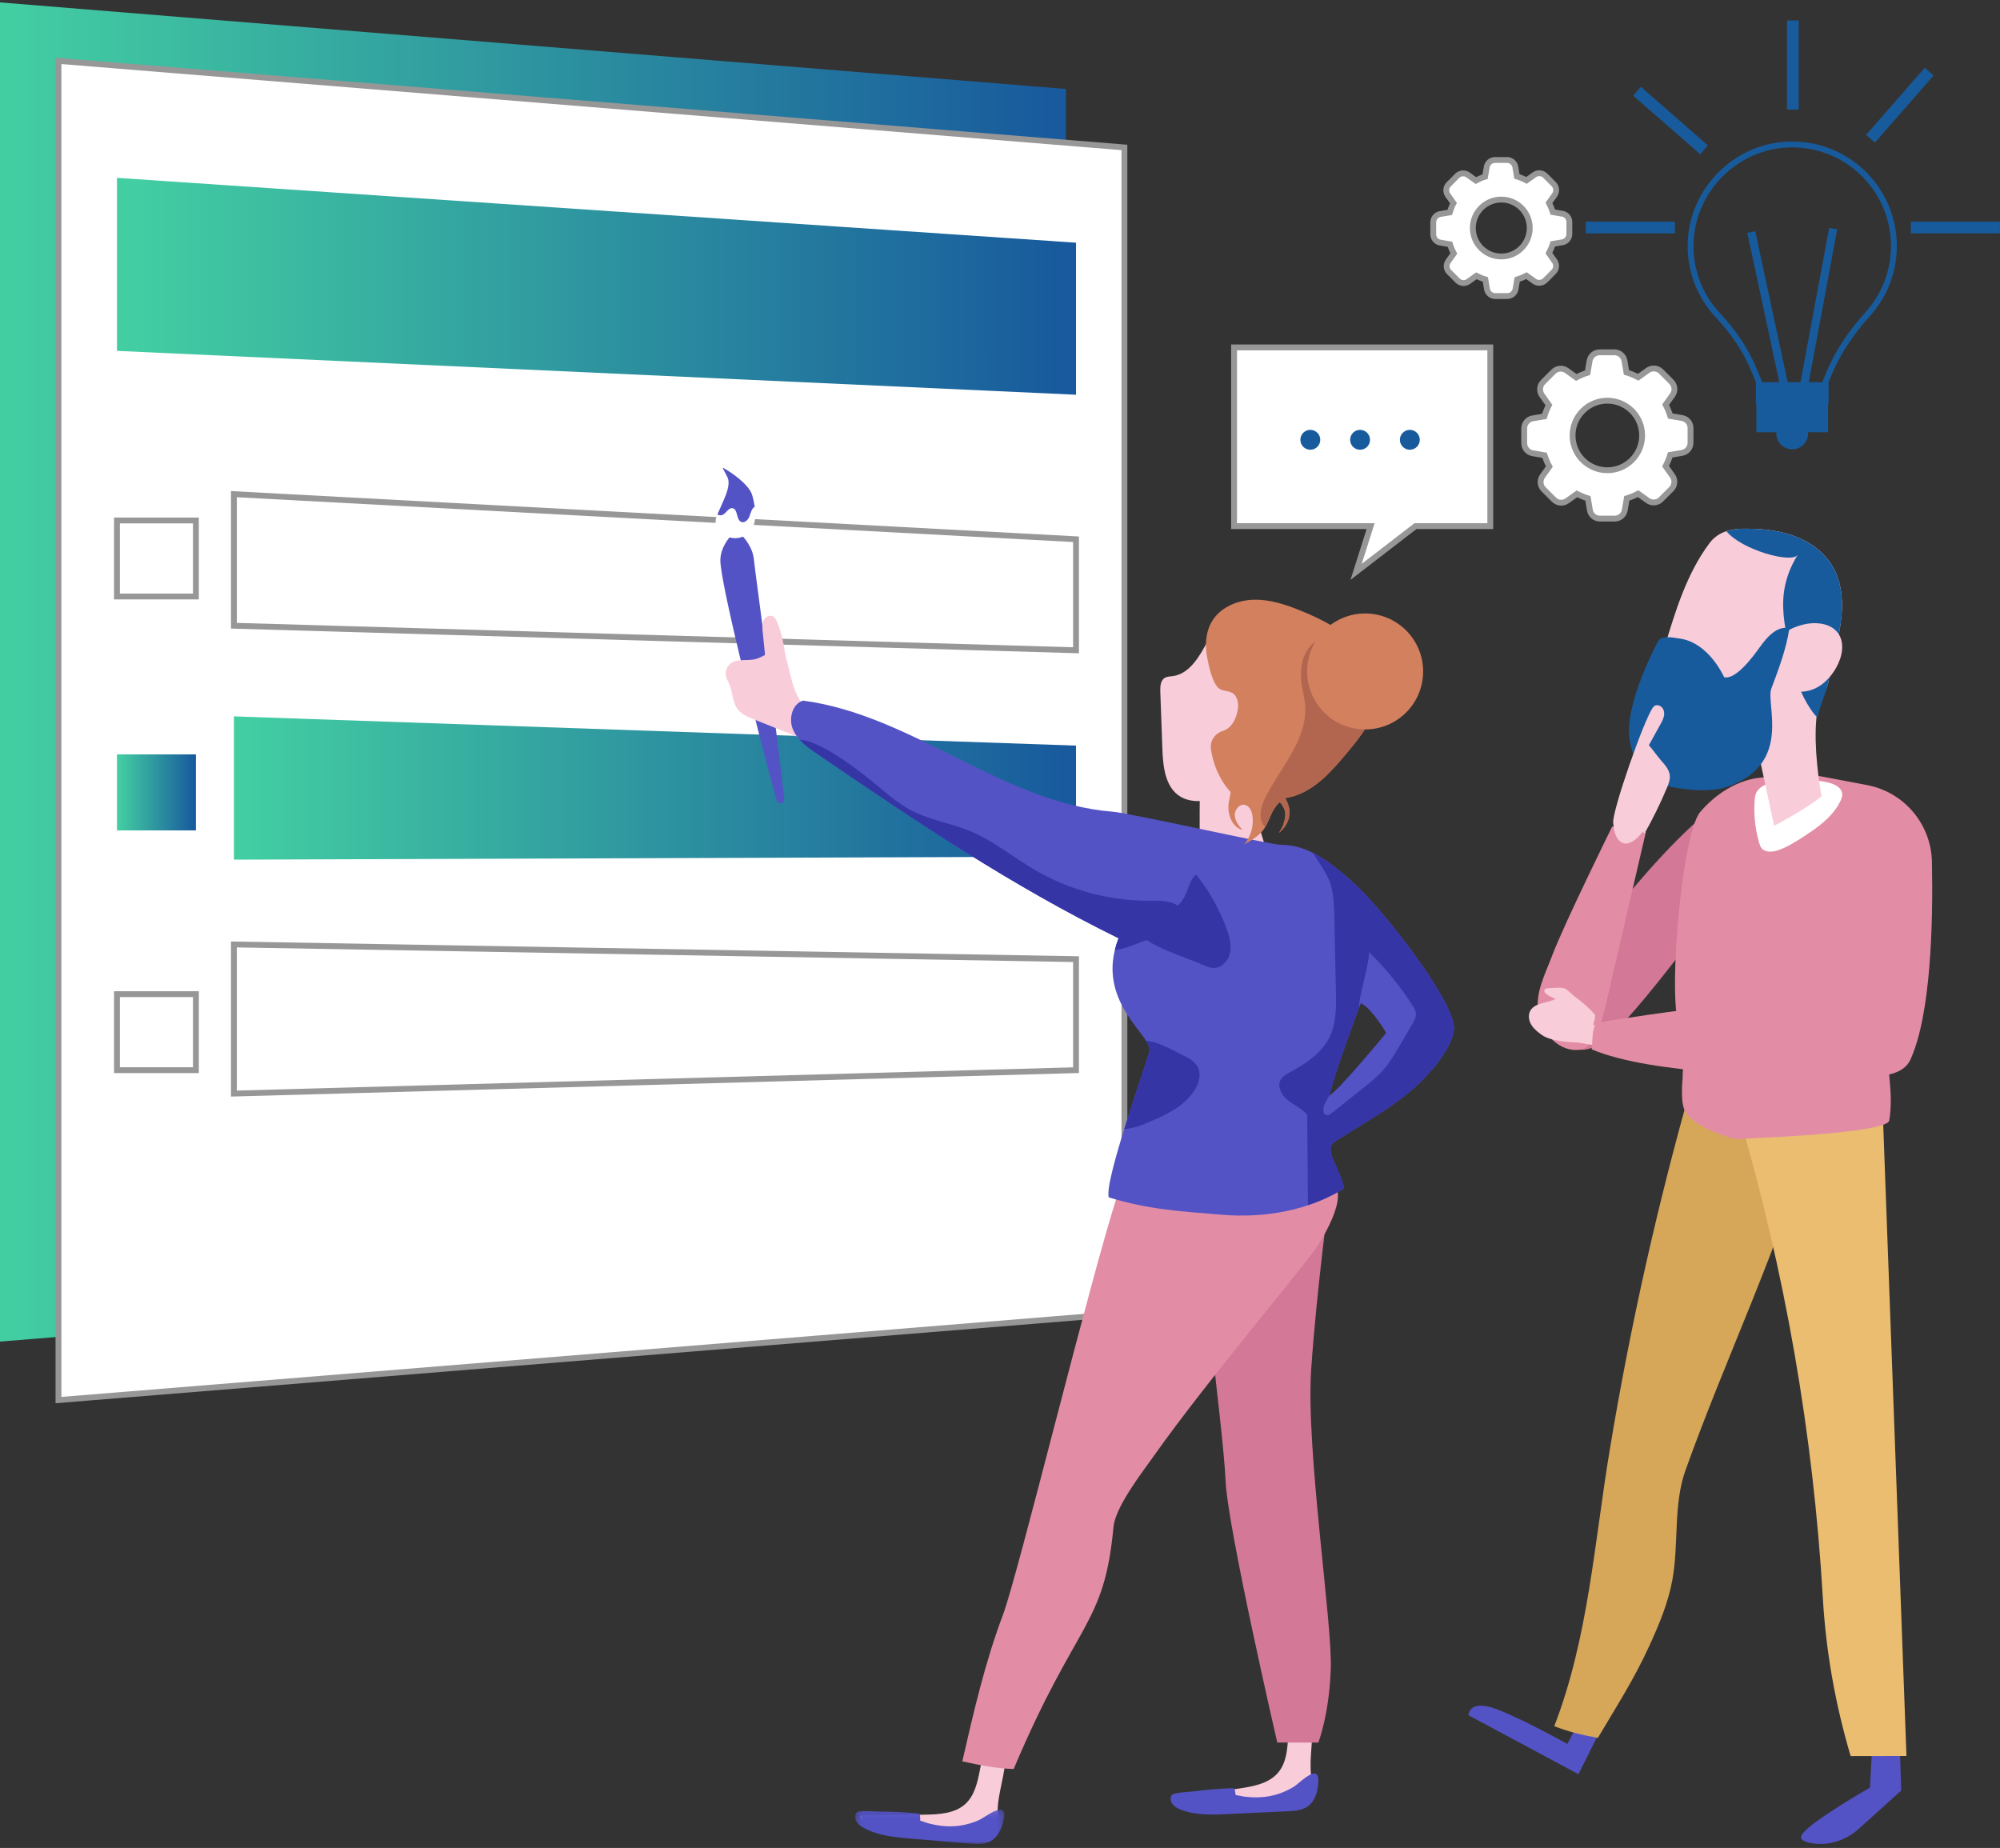 <svg xmlns="http://www.w3.org/2000/svg" xmlns:xlink="http://www.w3.org/1999/xlink" width="342" height="316" viewBox="0 0 342 316">
  <rect x="0" y="0" width="342" height="316" fill="#333333" stroke="none"/>
  <defs>
    <linearGradient id="pi-concept-landing-a" x1="1.301%" x2="98.76%" y1="50%" y2="50%">
      <stop offset="0%" stop-color="#43CEA2"/>
      <stop offset="100%" stop-color="#185A9D"/>
    </linearGradient>
    <polygon id="pi-concept-landing-b" points="25.74 6 .239 6 .239 .108 25.74 .108 25.74 6"/>
    <path id="pi-concept-landing-d" d="M3.836,0.762 L5.689,0.762 L5.689,2.338 C5.689,3.933 3.649,6.058 3.649,6.058 L0.28,6.205 L0.28,2.983 C0.28,2.983 1.997,0.762 3.836,0.762 L3.836,0.762 Z M3.836,0.762 C4.213,0.762 4.594,0.855 4.967,1.079 C5.49,1.393 5.689,1.839 5.689,2.338 L3.836,0.762 Z"/>
  </defs>
  <g fill="none" fill-rule="evenodd">
    <polygon fill="url(#pi-concept-landing-a)" points="0 229.411 182.274 214.608 182.274 15.214 0 .411"/>
    <polygon fill="#FFF" stroke="#979797" points="10 239.411 192.274 224.608 192.274 25.214 10 10.411"/>
    <polygon fill="url(#pi-concept-landing-a)" points="20 60 184 67.5 184 41.5 20 30.411"/>
    <polygon fill="#FFF" stroke="#979797" points="40 107 184 111.197 184 92.214 40 84.5"/>
    <polygon fill="url(#pi-concept-landing-a)" points="40 147 184 146.483 184 127.5 40 122.5"/>
    <polygon fill="#FFF" stroke="#979797" points="40 187 184 183 184 164.017 40 161.5"/>
    <polygon fill="#FFF" stroke="#979797" points="20 183 33.5 183 33.5 170 20 170"/>
    <polygon fill="url(#pi-concept-landing-a)" points="20 142 33.5 142 33.5 129 20 129"/>
    <polygon fill="#FFF" stroke="#979797" points="20 102 33.5 102 33.5 89 20 89"/>
    <g transform="translate(122 3)">
      <g transform="translate(25 123.328)">
        <path fill="#F9CCDA" d="M73.275,170.706 C73.144,172.822 72.955,175.092 71.61,176.73 C70.024,178.662 67.316,179.153 64.842,179.517 L54.032,181.104 C53.848,181.638 54.471,182.084 55.005,182.266 C57.67,183.167 60.572,182.773 63.37,182.482 C66.612,182.145 69.87,181.959 73.129,181.926 C74.58,181.911 76.3,181.781 77.037,180.532 C77.587,179.6 77.335,178.429 77.207,177.354 C76.814,174.079 77.735,170.743 77.266,167.477 C77.213,167.102 77.091,166.666 76.736,166.531 C76.554,166.462 76.353,166.491 76.164,166.529 C73.407,167.087 73.427,168.229 73.275,170.706"/>
        <path fill="#5353C6" d="M74.259,179.193 C71.573,180.833 68.845,181.277 65.722,180.888 C65.531,180.864 64.484,180.634 64.292,180.613 C64.182,180.014 64.242,179.427 63.751,179.447 C61.493,179.534 59.239,179.722 56.998,180.011 C56.286,180.103 53.584,180.167 53.299,180.72 C53.044,181.214 53.207,181.844 53.567,182.268 C53.925,182.691 54.444,182.945 54.962,183.142 C57.522,184.118 60.349,184.003 63.085,183.874 C66.449,183.714 69.815,183.556 73.179,183.397 C74.327,183.343 75.536,183.27 76.5,182.645 C77.919,181.725 78.406,179.87 78.441,178.179 C78.503,175.104 75.229,178.6 74.259,179.193"/>
        <path fill="#F9CCDA" d="M58.199 23.641C58.199 23.641 70.423 22.93 70.398 22.624 70.115 19.064 66.897 13.787 68.568 10.628 70.238 7.471 71.516 5.684 73.205 2.537 73.454 2.071 73.673 1.436 73.293 1.07 72.98.768 72.472.869 72.057.992 69.822 1.656 67.618 2.423 65.454 3.29 61.789 4.758 58.323 4.721 58.199 8.596 58.062 12.855 58.199 23.641 58.199 23.641M20.561 176.357C20.153 178.436 19.668 180.662 18.119 182.109 16.293 183.815 13.543 183.946 11.044 183.982 7.402 184.032 3.761 184.083.119 184.135-.134 184.638.425 185.165.931 185.413 3.453 186.659 6.382 186.649 9.194 186.728 12.452 186.821 15.707 187.065 18.942 187.46 20.382 187.636 22.105 187.733 22.999 186.59 23.666 185.739 23.571 184.544 23.585 183.463 23.626 180.166 24.978 176.978 24.943 173.68 24.938 173.299 24.876 172.852 24.541 172.672 24.371 172.581 24.166 172.583 23.974 172.595 21.168 172.786 21.039 173.921 20.561 176.357"/>
        <path fill="#D37897" d="M80.564,76.197 C80.564,76.197 78.125,94.191 77.21,107.915 C76.294,121.638 80.869,151.22 80.564,159.15 C80.259,167.08 78.429,171.654 78.429,171.654 L71.415,171.654 C71.415,171.654 62.876,134.753 62.571,126.823 C62.266,118.893 57.082,78.332 57.082,78.332 L80.564,76.197 Z"/>
      </g>
      <path d="M92.187,200.742 C88.093,203.378 85.031,207.555 83.4,212.171 C84.728,222.916 86.677,239.094 87.347,246.921 C87.96,246.994 88.578,247.036 89.189,247.013 C92.704,246.883 96.039,245.4 99.039,243.563 C100.148,242.884 101.213,242.14 102.251,241.359 C102.068,237.538 102.022,234.055 102.209,231.243 C103.124,217.519 105.563,199.526 105.563,199.526 L92.187,200.742 Z"/>
      <g transform="translate(1 88.328)">
        <path fill="#5353C6" d="M11.106,45.292 C11.191,46.105 10.021,46.333 9.802,45.544 C6.868,34.951 0.085,8.109 0.181,4.418 C0.241,2.089 1.904,0.396 1.904,0.396 L4.011,0.396 C4.011,0.396 5.734,2.12 5.926,4.418 C6.06,6.02 9.989,34.667 11.106,45.292"/>
        <path fill="#F9CCDA" d="M83.469,18.38 C82.1,20.948 80.409,23.909 77.525,24.291 C77.064,24.352 76.572,24.346 76.174,24.587 C75.434,25.034 75.379,26.067 75.41,26.932 C75.53,30.224 75.65,33.516 75.769,36.808 C75.877,39.817 76.266,43.329 78.841,44.89 C80.688,46.009 83.032,45.691 85.153,45.283 C86.85,44.957 88.552,44.593 90.143,43.919 C95.093,41.821 98.4,36.916 99.935,31.763 C101.144,27.705 101.384,23.18 99.585,19.347 C96.088,11.897 87.328,11.143 83.469,18.38"/>
        <path fill="#E28DA5" d="M101.202,110.383 C99.836,110.58 98.477,110.822 97.124,111.092 C96.885,110.915 96.561,110.84 96.261,110.782 C86.84,109.003 77.097,109.493 68.13,112.888 C63.499,127.001 51.095,177.94 48.506,184.806 C45.446,192.922 43.495,201.407 41.555,209.862 C44.587,210.529 47.231,211.066 50.333,211.178 C61.169,185.546 65.809,186.86 67.406,169.787 C67.73,166.322 72.292,160.48 74.301,157.64 C83.822,144.179 100,125.361 102.513,121.374 C104.757,117.813 109.224,109.224 101.202,110.383"/>
      </g>
      <path d="M69.13,201.216 C68.553,202.973 67.858,205.301 67.073,208.042 C70.164,209.898 75.209,211.682 83.4,212.171 C91.96,212.683 99.69,209.505 105.579,205.891 C107.273,202.125 108,197.874 102.203,198.711 C100.837,198.908 99.477,199.15 98.124,199.419 C97.884,199.243 97.561,199.168 97.261,199.111 C93.75,198.448 90.195,198.1 86.652,198.1 C80.686,198.1 74.756,199.086 69.13,201.216"/>
      <g transform="translate(0 76.328)">
        <path fill="#F9CCDA" d="M12.673,34.105 C12.512,33.487 12.298,32.834 11.789,32.452 C11.137,31.96 10.208,32.072 9.452,32.379 C8.696,32.687 8.008,33.164 7.219,33.373 C5.802,33.745 4.121,33.239 2.948,34.117 C2.264,34.63 1.938,35.575 2.16,36.4 C2.275,36.827 2.518,37.206 2.697,37.609 C3.31,38.987 3.199,40.667 4.09,41.885 C4.767,42.809 5.887,43.275 6.951,43.699 C9.53,44.725 12.108,45.752 14.687,46.779 C14.852,46.846 15.043,46.911 15.203,46.833 C15.338,46.767 15.407,46.617 15.464,46.477 C16.544,43.791 16.08,42.492 14.727,40.318 C13.554,38.432 13.223,36.218 12.673,34.105"/>
        <g transform="translate(24 230)">
          <mask id="pi-concept-landing-c" fill="#fff">
            <use xlink:href="#pi-concept-landing-b"/>
          </mask>
          <path fill="#5353C6" d="M21.421,1.899 C18.544,3.171 15.78,3.252 12.736,2.458 C12.55,2.409 11.541,2.042 11.355,1.998 C11.323,1.389 11.461,0.815 10.971,0.768 C8.721,0.558 6.463,0.45 4.203,0.442 C3.485,0.44 0.797,0.146 0.442,0.658 C0.125,1.115 0.204,1.76 0.504,2.228 C0.804,2.695 1.284,3.014 1.773,3.277 C4.182,4.582 7,4.838 9.729,5.071 C13.086,5.354 16.442,5.639 19.798,5.925 C20.943,6.022 22.151,6.109 23.19,5.615 C24.716,4.891 25.444,3.115 25.7,1.444 C26.166,-1.597 22.461,1.44 21.421,1.899" mask="url(#pi-concept-landing-c)"/>
        </g>
        <path fill="#5353C6" d="M105.32,108.07 C106.212,104.082 110.703,92.176 110.703,92.176 C112.757,93.245 115.061,97.303 115.061,97.303 C115.061,97.303 107.335,106.725 105.32,108.07 M109.421,71.61 C105.865,68.436 101.826,65.072 97.061,65.141 C95.472,65.165 71.153,59.699 68.329,59.479 C49.459,58.011 34.075,42.932 15.309,40.474 C13.444,41.069 12.829,43.594 13.589,45.397 C14.351,47.2 16.029,48.42 17.645,49.524 C34.531,61.057 50.913,72.105 69.272,81.111 C65.043,92.049 75.257,97.771 74.535,100.483 C73.764,103.384 66.832,122.516 67.591,125.421 C74.433,127.525 79.883,127.806 87.016,128.399 C94.15,128.992 101.79,127.706 107.841,123.881 C107.177,120.34 104.004,117.072 106.43,115.765 C113.377,111.347 120.121,108.015 124.707,101.177 C125.591,99.858 126.382,98.428 126.621,96.858 C127.278,92.531 114.487,76.133 109.421,71.61"/>
        <path fill="#FFF" d="M5.289,12.306 C3.942,13.042 2.217,12.717 1.165,11.599 C0.556,10.952 0.117,10.069 0.533,8.999 C1.458,6.62 3.177,3.844 2.384,2.258 C1.59,0.672 1.59,0.804 1.59,0.672 C1.59,0.54 5.963,3.131 6.613,5.298 C7.935,9.706 6.684,11.544 5.289,12.306"/>
        <path fill="#F9CCDA" d="M10.95,27.179 C10.76,26.698 10.499,26.174 10.008,26.01 C9.42,25.813 8.774,26.265 8.534,26.837 C8.294,27.408 8.353,28.055 8.416,28.672 C8.589,30.381 8.762,32.09 8.936,33.799 C9.035,34.77 9.251,35.914 10.142,36.315 C10.805,36.614 11.636,36.329 12.096,35.764 C12.98,34.678 12.394,33.407 12.217,32.2 C11.964,30.475 11.592,28.805 10.95,27.179"/>
        <path fill="#5353C6" d="M7.057,7.333 C6.97,6.718 6.842,6.059 6.613,5.298 C5.963,3.131 1.59,0.539 1.59,0.671 C1.59,0.716 1.593,0.735 1.623,0.794 C1.634,0.814 1.644,0.836 1.656,0.857 C1.738,1.01 1.928,1.347 2.384,2.257 C3.139,3.768 1.624,6.354 0.678,8.65 C0.954,8.8 1.257,8.85 1.563,8.714 C2.204,8.434 2.551,7.476 3.244,7.574 C4.222,7.71 3.846,9.563 4.766,9.924 C5.335,10.146 5.911,9.579 6.141,9.014 C6.37,8.447 6.474,7.782 6.946,7.393 C6.98,7.364 7.02,7.354 7.057,7.333"/>
        <path fill="#D3805F" d="M109.615,30.653 C107.089,28.115 103.807,26.476 100.491,25.126 C97.92,24.079 95.219,23.168 92.443,23.224 C89.668,23.28 86.78,24.466 85.31,26.821 C84.189,28.618 84.015,30.88 84.401,32.963 C84.653,34.318 85.246,37.263 86.294,38.266 C87.176,39.112 88.579,38.535 89.325,39.776 C89.84,40.631 89.777,41.719 89.516,42.683 C89.246,43.682 88.748,44.664 87.906,45.265 C87.67,45.434 87.403,45.564 87.123,45.651 C85.766,46.072 84.876,47.355 85.071,48.761 C85.376,50.953 86.188,53.076 87.447,54.897 C87.745,55.328 88.078,55.74 88.449,56.109 C88.361,56.736 88.193,57.369 88.107,57.996 C87.848,59.86 88.643,62.098 90.46,62.587 C89.813,61.868 89.179,61.036 89.146,60.07 C89.113,59.105 89.989,58.073 90.925,58.317 C91.673,58.512 92.042,59.358 92.16,60.121 C92.428,61.872 91.898,63.731 90.745,65.075 C91.972,64.385 93.237,63.661 94.07,62.527 C94.968,61.305 95.273,59.722 96.197,58.521 C96.395,58.263 96.623,58.031 96.859,57.81 C96.966,57.955 97.076,58.1 97.177,58.247 C97.918,59.328 97.99,60.043 97.412,61.779 C97.314,62.07 96.712,63.082 96.712,63.082 C96.842,62.965 99.876,60.687 97.766,57.153 C98.286,57.059 98.802,56.948 99.305,56.789 C103.079,55.597 105.824,52.413 108.359,49.375 C110.601,46.686 112.937,43.793 113.379,40.319 C113.83,36.767 112.14,33.191 109.615,30.653"/>
        <path fill="#3535A5" d="M105.32,108.07 C106.212,104.082 110.703,92.176 110.703,92.176 C112.757,93.245 115.061,97.303 115.061,97.303 C115.061,97.303 107.335,106.725 105.32,108.07 M109.421,71.61 C107.322,69.736 105.052,67.802 102.567,66.542 C103.594,68.411 105.174,70.239 105.668,72.354 C106.096,74.194 106.138,76.099 106.178,77.989 C106.266,82.022 106.352,86.056 106.439,90.09 C106.499,92.826 106.529,95.69 105.294,98.132 C103.925,100.839 101.225,102.586 98.562,104.039 C97.975,104.359 97.353,104.699 97.014,105.276 C96.317,106.464 97.165,107.998 98.249,108.847 C99.334,109.697 100.686,110.24 101.532,111.327 C101.573,116.467 101.615,121.608 101.656,126.75 C103.829,126.026 105.921,125.094 107.841,123.881 C107.177,120.34 104.004,117.072 106.43,115.765 C113.377,111.347 120.121,108.015 124.707,101.177 C125.591,99.858 126.382,98.428 126.621,96.858 C127.278,92.531 114.487,76.133 109.421,71.61"/>
        <path fill="#5353C6" d="M112.052,83.437 C112.448,83.821 110.586,90.909 110.473,91.895 C110.437,92.215 110.423,92.567 110.419,92.934 C110.598,92.455 110.702,92.177 110.702,92.177 C112.756,93.246 115.061,97.304 115.061,97.304 C115.061,97.304 107.334,106.726 105.32,108.071 C105.328,108.032 105.34,107.986 105.349,107.945 C105.112,108.366 104.874,108.787 104.636,109.208 C104.207,109.966 104.055,111.304 104.925,111.36 C105.243,111.38 105.525,111.17 105.774,110.972 C107.659,109.465 109.546,107.958 111.432,106.453 C112.436,105.651 113.444,104.846 114.312,103.9 C115.505,102.6 116.408,101.065 117.302,99.542 L119.479,95.836 C119.822,95.252 120.176,94.619 120.113,93.945 C120.067,93.446 119.795,93 119.525,92.579 C117.395,89.258 114.882,86.185 112.052,83.437"/>
        <path fill="#3535A5" d="M75.068 78.693C77.308 77.384 79.68 75.935 80.762 73.578 81.297 72.411 81.533 71.009 82.546 70.22 84.764 73.004 86.529 76.149 87.746 79.495 88.218 80.792 88.613 82.184 88.351 83.54 88.089 84.896 86.979 86.179 85.598 86.196 84.946 86.204 84.324 85.939 83.726 85.676 80.445 84.234 74.577 82.585 72.269 79.895 73.225 79.605 74.186 79.208 75.068 78.693M80.013 100.983C78.344 100.147 75.934 98.758 73.974 98.657 74.427 99.379 74.669 99.983 74.535 100.484 74.132 102.002 72.042 107.963 70.249 113.719 71.672 113.686 73.06 113.141 74.387 112.587 77.374 111.341 80.492 109.867 82.243 107.144 82.981 105.999 83.432 104.519 82.873 103.276 82.361 102.135 81.154 101.498 80.013 100.983"/>
        <path fill="#3535A5" d="M78.762,75.18 C77.444,74.622 75.958,74.697 74.527,74.701 C67.674,74.722 60.825,72.872 54.914,69.405 C51.193,67.22 47.818,64.402 43.827,62.76 C40.578,61.424 37.008,60.909 33.89,59.288 C31.275,57.93 29.112,55.864 26.813,54.02 C25.281,52.791 18.283,47.243 14.745,47.161 C15.571,48.075 16.62,48.824 17.646,49.524 C34.531,61.058 50.914,72.106 69.272,81.112 C69.008,81.796 68.799,82.46 68.642,83.104 C68.9,83.08 69.157,83.066 69.414,83.017 C71.383,82.648 73.155,81.553 75.116,81.154 C77.286,80.711 80.221,80.687 80.795,78.548 C81.166,77.165 80.08,75.738 78.762,75.18"/>
        <path fill="#B2664F" d="M107.576,28.899 C103.534,29.029 100.205,31.218 100.469,36.712 C100.538,38.149 101.01,39.539 101.159,40.97 C101.761,46.742 97.239,51.587 94.531,56.721 C93.647,58.396 93.004,60.621 94.256,62.042 C94.276,62.065 94.304,62.078 94.325,62.101 C95.021,60.95 95.375,59.591 96.197,58.521 C96.395,58.263 96.623,58.031 96.859,57.81 C96.966,57.955 97.076,58.1 97.177,58.247 C97.918,59.328 97.99,60.043 97.412,61.779 C97.314,62.07 96.712,63.082 96.712,63.082 C96.842,62.965 99.876,60.687 97.766,57.153 C98.286,57.059 98.802,56.948 99.305,56.789 C103.079,55.597 105.824,52.413 108.359,49.375 C110.601,46.686 112.937,43.793 113.379,40.319 C113.83,36.767 112.14,33.191 109.615,30.653 C108.979,30.014 108.296,29.433 107.576,28.899"/>
        <path fill="#D3805F" d="M121.355,35.492 C121.355,40.968 116.917,45.406 111.441,45.406 C105.965,45.406 101.527,40.968 101.527,35.492 C101.527,30.016 105.965,25.577 111.441,25.577 C116.917,25.577 121.355,30.016 121.355,35.492"/>
      </g>
      <path d="M73.029,248.18 C66.602,251.874 62.281,258.645 59.568,265.363 C56.02,274.146 54.431,283.683 50.213,292.163 C49.127,294.35 47.871,296.814 47.651,299.154 C48.842,299.326 50.046,299.459 51.334,299.506 C62.169,273.874 66.809,275.188 68.407,258.115 C68.676,255.23 71.879,250.704 74.105,247.628 C73.756,247.789 73.4,247.968 73.029,248.18"/>
      <g transform="translate(129 129.328)">
        <path fill="#D37897" d="M46.702,3.015 C46.702,3.015 40.572,4.08 24.58,24.071 C17.65,38.73 17.384,45.393 17.384,45.393 C17.384,45.393 17.65,48.591 22.181,46.458 C26.713,44.327 41.905,23.271 41.905,23.271 L46.702,3.015 Z"/>
        <path fill="#E28DA5" d="M39.72,6.548 C36.35,10.552 33.812,42.507 36.655,43.921 C42.791,46.975 49.961,46.865 56.814,46.691 C58.677,46.643 60.588,46.585 62.314,45.881 C64.389,45.033 66.011,43.306 67.125,41.361 C69.176,37.782 69.644,33.422 68.866,29.371 C68.088,25.32 66.131,21.562 63.639,18.275 C61.243,15.114 58.305,12.281 56.697,8.655 C55.111,5.082 55.193,0.243 50.363,0.617 C46.202,0.939 42.361,3.413 39.72,6.548"/>
        <path fill="#5353C6" d="M22.238 164.399L18.916 171.061.114 160.98C.114 160.98.114 158.528 3.929 159.618 7.744 160.708 17.009 165.885 17.009 165.885L19.188 161.797 22.238 164.399zM73.87 166.302L74.106 173.859 66.819 180.418C64.575 182.438 61.516 183.407 58.556 182.819 57.451 182.599 56.717 182.198 57.073 181.487 58.09 179.452 68.767 173.351 68.767 173.351L69.276 163.69 73.87 166.302z"/>
        <path fill="#D6A659" d="M38.391,52.68 C32.5,73.365 27.782,94.383 24.265,115.602 C21.63,131.499 20.593,147.823 14.778,162.852 C17.337,163.83 19.347,164.324 22.239,164.852 C25.497,159.324 28.367,154.942 31.039,149.107 C32.704,145.475 34.262,141.751 34.977,137.822 C36.108,131.597 35.099,124.993 37.235,119.037 C44.289,99.371 53.17,81.203 58.917,61.116 C59.132,60.365 59.341,59.544 59.043,58.823 C58.62,57.799 57.392,57.42 56.311,57.177 C50.191,55.795 44.635,53.301 38.391,52.68"/>
        <path fill="#EABD70" d="M70.502,45.605 C72.003,86.385 73.504,127.166 75.005,167.946 C72.123,167.946 68.343,167.963 65.46,167.963 C62.839,159.089 61.245,150.171 60.706,140.934 C59.066,112.822 54.197,84.898 46.226,57.889 C49.667,54.294 52.522,51.542 56.632,48.736 C60.743,45.929 65.605,44.714 70.502,45.605"/>
        <path fill="#E28DA5" d="M14.452 31C13.206 34.316 11.48 37.414 12.047 40.911 12.612 44.409 15.783 47.754 19.274 47.151 22.166 46.653 23.514 39.795 23.514 39.795L30.444 9.944 24.689 9.003C24.689 9.003 16.418 25.77 14.452 31M36.722 52.156C36.722 52.156 36.347 55.725 36.997 57.354 38.299 60.617 45.701 62.439 45.701 62.439 45.701 62.439 71.669 61.599 72.059 59.286 72.852 54.574 71.605 50.065 71.607 45.287 71.607 44.765 71.587 44.201 71.262 43.794 70.991 43.453 70.558 43.291 70.146 43.151 63.462 40.877 56.244 40.234 49.256 41.196 46.555 41.568 41.52 42.01 39.292 43.723 36.645 45.76 36.722 52.156 36.722 52.156"/>
        <path fill="#F9CCDA" d="M17.04,37.326 C16.8,37.202 16.508,37.086 16.272,37.217 C16.106,37.308 16.023,37.496 15.926,37.659 C14.866,39.426 11.643,38.718 10.665,40.531 C10.264,41.274 10.427,42.222 10.872,42.939 C11.316,43.656 12.004,44.186 12.692,44.674 C14.464,45.927 18.753,45.936 18.753,45.936 L24.262,46.879 L24.231,44.552 L21.434,42.872 C21.434,42.872 21.927,41.41 21.72,41.171 C20.195,39.415 18.186,37.918 17.04,37.326"/>
      </g>
      <path d="M165.991,178.186 C165.867,178.959 165.8,179.673 165.765,180.243 C167.94,182.292 172.336,185.502 178.808,185.855 C184.256,186.152 192.688,188.139 199.013,189.637 C200.23,189.334 200.994,188.994 201.059,188.614 C201.851,183.903 200.604,179.394 200.607,174.615 C200.607,174.332 200.596,174.038 200.538,173.761 C196.027,173.439 191.693,173.142 191.693,173.142 L165.991,178.186 Z"/>
      <g transform="translate(142 129.328)">
        <path fill="#F9CCDA" d="M4.307,37.227 C4.062,37.011 3.805,36.8 3.499,36.685 C3.14,36.549 2.745,36.559 2.361,36.574 C1.825,36.593 1.287,36.621 0.752,36.655 C0.5,36.67 0.199,36.721 0.099,36.953 C-0.008,37.203 0.201,37.473 0.414,37.64 C1.077,38.157 1.929,38.378 2.597,38.885 C3.267,39.392 3.719,40.16 4.43,40.608 C4.636,40.738 4.87,40.84 5.114,40.831 C5.354,40.823 5.576,40.707 5.788,40.595 C6.722,40.099 6.664,39.807 6.024,39.018 C5.507,38.38 4.939,37.753 4.307,37.227"/>
        <path fill="#E28DA5" d="M32.515,2.857 L47.129,0.382 L55.277,1.925 C61.619,3.127 66.237,8.613 66.363,15.066 C66.569,25.663 66.183,41.102 62.706,48.815 C61.14,52.291 55.634,51.748 51.822,51.742 C40.635,51.727 18.474,51.462 8.169,47.108 C8.354,45.468 8.197,44.09 8.887,42.592 C18.779,40.965 39.643,37.776 49.513,39.529 C41.569,30.608 35.944,19.416 33.693,7.684 C33.37,6 32.515,2.857 32.515,2.857"/>
      </g>
      <path d="M186.848,130.096 L183.402,140.941 C183.988,140.941 198.046,138.598 207.418,144.016 C207.754,144.211 208.065,144.368 208.364,144.504 C208.363,144.469 208.363,144.429 208.362,144.394 C208.236,137.94 203.619,132.455 197.277,131.252 L189.129,129.709 L186.848,130.096 Z"/>
      <g transform="translate(153 87.328)">
        <path fill="#FFF" d="M25.358,45.164 C25.143,45.569 25.088,46.037 25.054,46.493 C24.867,48.941 25.125,51.423 25.812,53.779 C25.904,54.092 26.005,54.409 26.203,54.669 C26.839,55.503 28.126,55.389 29.116,55.042 C30.605,54.521 31.956,53.675 33.281,52.818 C35.792,51.194 38.372,49.388 39.684,46.702 C39.889,46.283 40.063,45.825 40.008,45.362 C39.884,44.32 38.724,43.769 37.708,43.511 C35.133,42.854 26.919,42.225 25.358,45.164"/>
        <path fill="#F9CCDA" d="M36.488,45.875 C33.136,48.45 28.375,50.878 28.375,50.878 L25.678,38.309 C25.678,38.309 20.813,39.007 19.504,38.83 C14.45,38.146 9.47,34.694 8.443,29.699 C7.804,26.597 8.72,23.41 9.629,20.375 C11.496,14.139 13.432,7.758 17.328,2.542 C18.629,0.8 20.644,0.127 22.817,0.09 C25.749,0.04 28.725,0.255 31.496,1.214 C34.267,2.173 36.835,3.937 38.337,6.455 C40.085,9.39 40.228,13.025 39.733,16.405 C39.238,19.785 38.162,23.057 37.635,26.433 C37.468,27.502 35.834,30.018 35.603,32.479 C35.129,37.535 36.095,43.687 36.488,45.875"/>
        <path fill="#185B9D" d="M32.306,25.937 C32.892,28.573 35.111,31.956 35.828,32.368 C35.836,31.376 37.48,27.431 37.636,26.433 C38.162,23.057 39.239,19.785 39.734,16.405 C40.229,13.025 40.085,9.39 38.337,6.455 C36.835,3.937 34.268,2.173 31.496,1.214 C28.726,0.255 25.749,0.04 22.818,0.09 C21.909,0.105 21.031,0.241 20.216,0.512 C22.812,3.699 31.44,6.113 32.408,4.539 C27.96,11.777 30.463,17.644 32.306,25.937"/>
        <path fill="#F9CCDA" d="M34.236,16.307 C36.066,16.052 38.163,16.417 39.27,17.895 C40.532,19.579 40.026,22.016 38.986,23.846 C38.166,25.286 37.017,26.586 35.533,27.322 C33.513,28.324 30.956,28.136 29.104,26.852 C23.002,22.62 29.137,17.018 34.236,16.307"/>
        <path fill="#185B9D" d="M3.623,35.765 C4.114,39.957 6.459,43.382 10.6,44.202 C13.784,44.832 17.66,45.208 20.708,44.088 C31.495,40.126 26.901,30.063 27.897,27.423 C29.167,24.058 30.444,20.663 30.988,17.108 C28.974,16.611 27.239,18.509 26.03,20.196 C24.822,21.882 21.847,25.965 19.832,25.47 C18.341,22.381 15.661,19.338 12.263,18.869 C10.96,18.689 9.075,18.235 8.477,19.407 C4.937,26.346 3.203,32.175 3.623,35.765"/>
        <path fill="#F9CCDA" d="M5.901,51.89 C6.006,51.994 6.112,52.096 6.218,52.199 C7.639,49.678 8.915,47.076 10.037,44.408 C10.326,43.72 10.611,42.992 10.533,42.249 C10.431,41.31 9.774,40.539 9.148,39.833 C8.427,39.021 7.678,37.918 6.957,37.106 C7.617,35.912 8.277,34.717 8.935,33.522 C9.204,33.037 9.476,32.537 9.556,31.988 C9.633,31.438 9.477,30.82 9.027,30.495 C8.578,30.17 8.023,30.161 7.688,30.604 C6.136,32.656 0.667,48.35 0.855,50.367 C0.969,51.591 1.177,52.981 2.2,53.664 C3.438,54.494 5.029,53.099 5.901,51.89"/>
      </g>
      <path d="M191.457,162.029 C191.457,162.029 183.402,169.204 178.863,169.497 C179.155,169.79 194.092,169.058 194.092,169.058 L196.435,146.36 L191.457,162.029 Z"/>
      <g transform="translate(89 .328)">
        <g transform="translate(95 106)">
          <mask id="pi-concept-landing-e" fill="#fff">
            <use xlink:href="#pi-concept-landing-d"/>
          </mask>
          <path d="M0.28,2.983 C0.28,2.983 2.771,-0.239 4.967,1.079 C7.163,2.397 3.649,6.058 3.649,6.058 L0.28,6.205 L0.28,2.983 Z" mask="url(#pi-concept-landing-e)"/>
        </g>
        <path stroke="#185B9D" d="M112.857,38.757 C112.857,28.839 104.55,20.86 94.514,21.399 C85.637,21.875 78.425,29.224 78.1,38.108 C77.923,42.953 79.736,47.367 82.781,50.616 C85.289,53.292 87.409,56.306 88.829,59.688 L89.762,61.91 L89.762,65.206 L94.302,65.206 L96.643,65.206 L101.183,65.206 L101.183,61.91 L101.805,60.429 C103.369,56.705 105.68,53.373 108.386,50.375 C111.164,47.299 112.857,43.229 112.857,38.757"/>
        <polygon fill="#185B9D" points="89.346 70.583 101.6 70.583 101.6 62.025 89.346 62.025"/>
        <polygon fill="#185B9D" points="97.577 65.902 94.098 65.902 87.791 36.496 89.15 36.205 95.221 64.512 96.422 64.512 101.792 35.639 103.157 35.893"/>
        <path fill="#185B9D" d="M98.195,70.778 C98.195,72.282 96.975,73.501 95.472,73.501 C93.968,73.501 92.749,72.282 92.749,70.778 C92.749,69.274 93.968,68.055 95.472,68.055 C96.975,68.055 98.195,69.274 98.195,70.778"/>
        <polygon fill="#FFF" stroke="#185B9D" points="95.077 14.905 96.077 14.905 96.077 .673 95.077 .673"/>
        <polygon fill="#FFF" stroke="#185B9D" points="116.249 36.076 130.481 36.076 130.481 35.076 116.249 35.076"/>
        <polygon fill="#FFF" stroke="#185B9D" points="60.674 36.076 74.906 36.076 74.906 35.076 60.674 35.076"/>
        <polygon fill="#FFF" stroke="#185B9D" points="79.69 22.343 68.977 12.973 69.635 12.22 80.348 21.59"/>
        <polygon fill="#FFF" stroke="#185B9D" points="109.562 20.346 108.81 19.688 118.18 8.975 118.932 9.633"/>
        <path fill="#FFF" stroke="#979797" d="M63.857 77.083C60.572 77.083 57.91 74.42 57.91 71.135 57.91 67.851 60.572 65.188 63.857 65.188 67.142 65.188 69.804 67.851 69.804 71.135 69.804 74.42 67.142 77.083 63.857 77.083M76.621 68.15L74.625 67.812C74.417 67.14 74.149 66.493 73.823 65.875L74.999 64.229C75.498 63.528 75.42 62.572 74.809 61.966L73.039 60.195C72.706 59.863 72.266 59.679 71.796 59.679 71.428 59.679 71.078 59.791 70.781 60.005L69.129 61.182C68.488 60.843 67.817 60.564 67.122 60.356L66.789 58.384C66.646 57.534 65.916 56.916 65.054 56.916L62.553 56.916C61.691 56.916 60.961 57.534 60.818 58.384L60.473 60.403C59.808 60.611 59.161 60.885 58.543 61.217L56.91 60.041C56.612 59.827 56.255 59.714 55.887 59.714 55.418 59.714 54.972 59.898 54.646 60.231L52.87 62.001C52.263 62.607 52.18 63.564 52.679 64.265L53.868 65.935C53.541 66.558 53.279 67.206 53.078 67.877L51.105 68.209C50.255 68.352 49.637 69.083 49.637 69.944L49.637 72.445C49.637 73.307 50.255 74.038 51.105 74.18L53.125 74.525C53.333 75.19 53.606 75.837 53.939 76.456L52.768 78.083C52.269 78.784 52.346 79.741 52.959 80.347L54.729 82.117C55.061 82.45 55.502 82.634 55.97 82.634 56.338 82.634 56.689 82.521 56.986 82.307L58.656 81.119C59.255 81.434 59.885 81.689 60.533 81.892L60.866 83.887C61.008 84.737 61.739 85.355 62.6 85.355L65.107 85.355C65.969 85.355 66.7 84.737 66.842 83.887L67.18 81.892C67.852 81.684 68.5 81.416 69.118 81.089L70.763 82.266C71.06 82.479 71.417 82.592 71.785 82.592 72.254 82.592 72.694 82.408 73.027 82.076L74.797 80.305C75.403 79.699 75.486 78.743 74.987 78.041L73.811 76.39C74.137 75.767 74.411 75.119 74.613 74.454L76.609 74.121C77.459 73.979 78.077 73.248 78.077 72.386L78.077 69.885C78.088 69.023 77.47 68.293 76.621 68.15M45.721 40.531C43.033 40.531 40.854 38.352 40.854 35.664 40.854 32.976 43.033 30.797 45.721 30.797 48.409 30.797 50.588 32.976 50.588 35.664 50.588 38.352 48.409 40.531 45.721 40.531M56.165 33.221L54.532 32.944C54.362 32.394 54.143 31.864 53.875 31.359L54.838 30.012C55.246 29.439 55.184 28.656 54.683 28.16L53.234 26.712C52.962 26.439 52.602 26.289 52.218 26.289 51.916 26.289 51.63 26.381 51.387 26.556L50.035 27.519C49.51 27.241 48.961 27.013 48.392 26.843L48.119 25.229C48.003 24.533 47.406 24.028 46.7 24.028L44.654 24.028C43.949 24.028 43.351 24.533 43.234 25.229L42.952 26.882C42.408 27.052 41.878 27.276 41.372 27.548L40.035 26.585C39.792 26.41 39.5 26.318 39.2 26.318 38.815 26.318 38.45 26.468 38.183 26.74L36.73 28.189C36.234 28.685 36.165 29.468 36.575 30.042L37.546 31.408C37.279 31.918 37.065 32.448 36.9 32.997L35.285 33.269C34.591 33.386 34.085 33.984 34.085 34.689L34.085 36.736C34.085 37.441 34.591 38.038 35.285 38.156L36.939 38.437C37.109 38.982 37.332 39.511 37.605 40.017L36.647 41.349C36.239 41.923 36.302 42.705 36.802 43.201L38.251 44.65C38.524 44.922 38.883 45.073 39.267 45.073 39.569 45.073 39.856 44.981 40.099 44.806L41.464 43.834C41.955 44.091 42.471 44.3 43.001 44.466L43.273 46.099C43.39 46.794 43.988 47.3 44.693 47.3L46.744 47.3C47.45 47.3 48.047 46.794 48.163 46.099L48.441 44.466C48.991 44.295 49.52 44.076 50.026 43.809L51.372 44.772C51.616 44.947 51.907 45.039 52.208 45.039 52.592 45.039 52.952 44.888 53.225 44.616L54.673 43.167C55.169 42.672 55.237 41.889 54.828 41.315L53.867 39.964C54.133 39.453 54.357 38.924 54.522 38.379L56.156 38.107C56.851 37.99 57.357 37.392 57.357 36.687L57.357 34.64C57.366 33.935 56.861 33.338 56.165 33.221"/>
        <polygon fill="#FFF" stroke="#979797" points="43.84 56.082 .024 56.082 .024 86.638 23.377 86.638 20.895 94.459 31.046 86.638 43.84 86.638"/>
        <path fill="#185B9D" d="M14.766 71.877C14.766 72.817 14.003 73.579 13.064 73.579 12.123 73.579 11.362 72.817 11.362 71.877 11.362 70.938 12.123 70.175 13.064 70.175 14.003 70.175 14.766 70.938 14.766 71.877M23.275 71.877C23.275 72.817 22.513 73.579 21.573 73.579 20.633 73.579 19.872 72.817 19.872 71.877 19.872 70.938 20.633 70.175 21.573 70.175 22.513 70.175 23.275 70.938 23.275 71.877M31.783 71.877C31.783 72.817 31.021 73.579 30.082 73.579 29.141 73.579 28.38 72.817 28.38 71.877 28.38 70.938 29.141 70.175 30.082 70.175 31.021 70.175 31.783 70.938 31.783 71.877"/>
      </g>
    </g>
  </g>
</svg>
